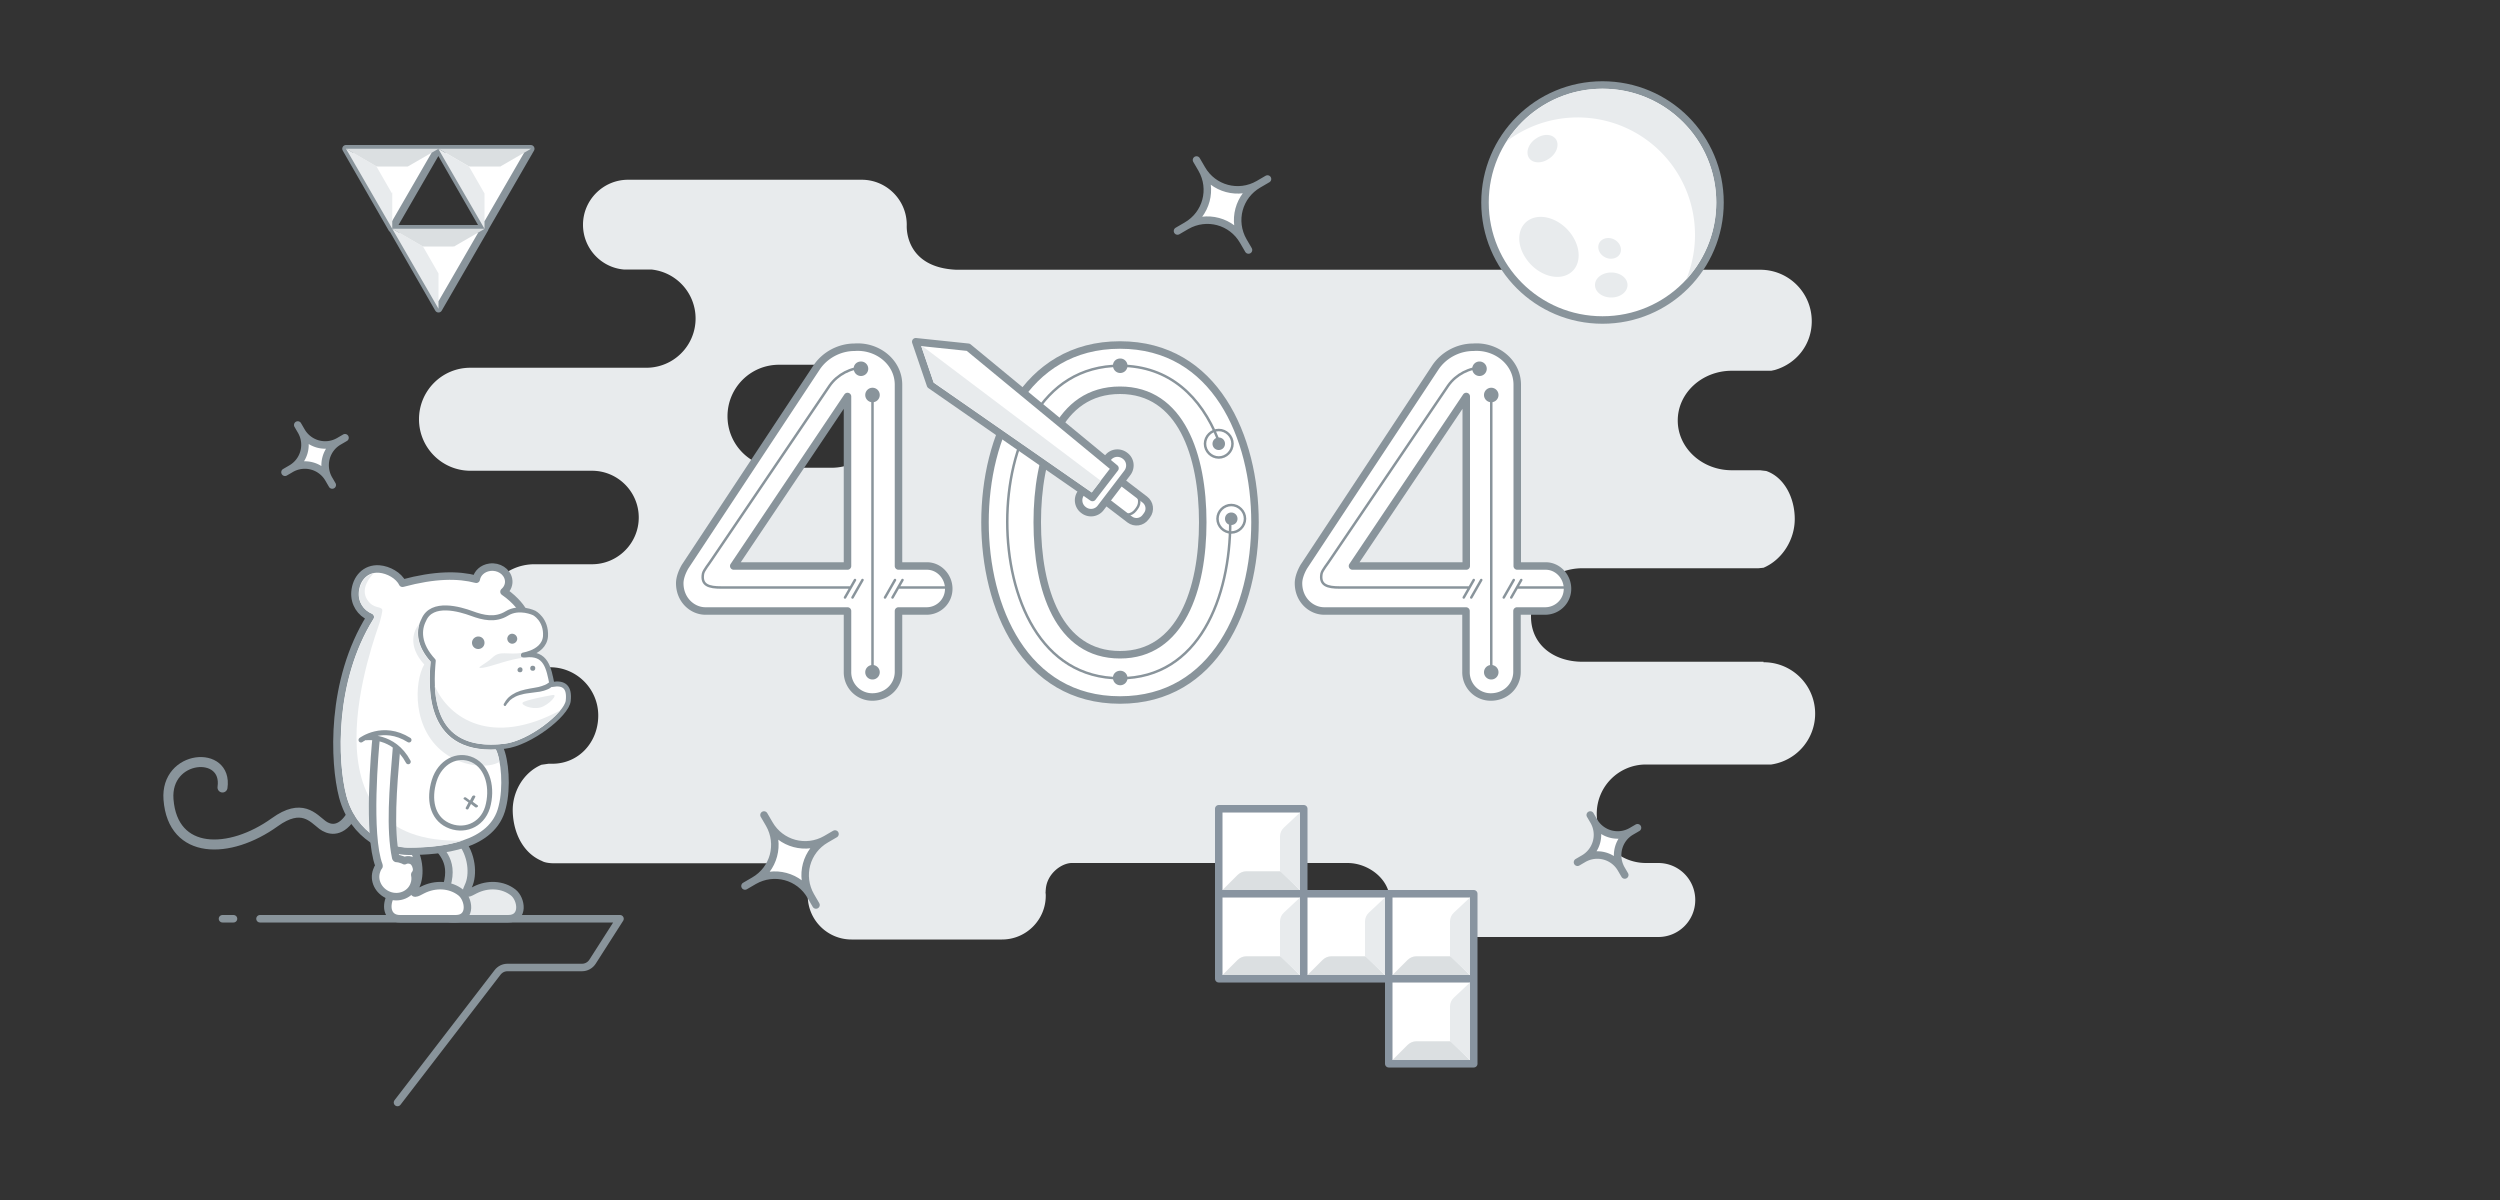 <?xml version="1.0" standalone="no"?>
<!DOCTYPE svg PUBLIC "-//W3C//DTD SVG 1.1//EN" "http://www.w3.org/Graphics/SVG/1.1/DTD/svg11.dtd">
<svg xmlns="http://www.w3.org/2000/svg" xmlns:xlink="http://www.w3.org/1999/xlink" class="me404" viewBox="0 0 1000 480">
    <rect x="0" y="0" width="1000" height="480" fill="#333333" stroke="none"/>
    <style>
        /*
        <![CDATA[ */
			.me404 {
				width: 1000px;
				max-width: 100%;
				height: 480px;
				position: absolute;
				top: 50%;
				left: 50%;
				margin-left: -400px;
				margin-top: -240px;
				overflow: hidden;
			}

			.st0 {
				fill-rule: evenodd;
				clip-rule: evenodd;
				fill: #e8ebed;
			}

			.st1 {
				fill: #ffffff;
				stroke: #89949b;
				stroke-width: 3;
				stroke-linecap: round;
				stroke-linejoin: round;
				stroke-miterlimit: 10;
			}

			.st2 {
				fill-rule: evenodd;
				clip-rule: evenodd;
				fill: #dbdfe1;
			}

			.st3 {
				fill: #ffffff;
			}

			.st4 {
				fill-rule: evenodd;
				clip-rule: evenodd;
				fill: #e8ebed;
				stroke: #89949b;
				stroke-width: 3;
				stroke-linecap: round;
				stroke-linejoin: round;
				stroke-miterlimit: 10;
			}

			.st5 {
				fill-rule: evenodd;
				clip-rule: evenodd;
				fill: #ffffff;
				stroke: #89949b;
				stroke-width: 3;
				stroke-linecap: round;
				stroke-linejoin: round;
				stroke-miterlimit: 10;
			}

			.st6 {
				fill-rule: evenodd;
				clip-rule: evenodd;
				fill: none;
				stroke: #89949b;
				stroke-width: 3;
				stroke-linecap: round;
				stroke-linejoin: round;
				stroke-miterlimit: 10;
			}

			.st7 {
				fill-rule: evenodd;
				clip-rule: evenodd;
				fill: none;
				stroke: #89949b;
				stroke-width: 4;
				stroke-linecap: round;
				stroke-linejoin: round;
				stroke-miterlimit: 10;
			}

			.st8 {
				fill-rule: evenodd;
				clip-rule: evenodd;
				fill: #ffffff;
				stroke: #89949b;
				stroke-width: 2;
				stroke-linecap: round;
				stroke-linejoin: round;
				stroke-miterlimit: 10;
			}

			.st9 {
				fill: #89949b;
			}

			.st10 {
				fill-rule: evenodd;
				clip-rule: evenodd;
				fill: #89949b;
			}

			.st11 {
				fill-rule: evenodd;
				clip-rule: evenodd;
				fill: none;
				stroke: #89949b;
				stroke-width: 2;
				stroke-linecap: round;
				stroke-linejoin: round;
				stroke-miterlimit: 10;
			}

			.st12 {
				fill-rule: evenodd;
				clip-rule: evenodd;
				fill: #ffffff;
			}

			.st13 {
				fill-rule: evenodd;
				clip-rule: evenodd;
				fill: #ffffff;
				stroke: #8894a0;
				stroke-width: 3;
				stroke-linecap: round;
				stroke-linejoin: round;
				stroke-miterlimit: 10;
			}

			.st14 {
				fill-rule: evenodd;
				clip-rule: evenodd;
				fill: none;
				stroke: #89949b;
				stroke-linecap: round;
				stroke-linejoin: round;
				stroke-miterlimit: 10;
			}

			.st15 {
				fill: none;
				stroke: #89949b;
				stroke-linecap: round;
				stroke-linejoin: round;
				stroke-miterlimit: 10;
			}

			#cloud {
				animation: cloud 9s infinite ease-in-out;
			}


			@keyframes cloud {
				0% {
					opacity: 0.3;
					left: 160px;
					transform: skewX(20deg);
				}
				65% {
					opacity: 1;
					left: 114px;
					transform: skewX(0deg);
				}
				100% {
					opacity: 0.3;
					left: 160px;
					transform: skewX(20deg);
				}
			}

			#moon {
				transform-origin: 640px 81px;
				animation: moon-float 6s infinite ease-in-out;
			}

			@keyframes moon-float {
				0% {
					transform: translate(0, 20px) scale(1.1);
				}
				65% {
					transform: translate(0, 0px) scale(1);
				}
				100% {
					transform: translate(0, 20px) scale(1.1);
				}
			}

			#monkey-eye-l {
				transform-origin: 191px 257px;
				animation: blink-l 12s infinite ease-in-out;
			}

			#monkey-eye-r {
				transform-origin: 205px 256px;
				animation: blink-r 12s infinite ease-in-out;
			}

			#monkey-arm {
				transform-origin: 155px 298px;
				animation: monkey-arm 4s infinite ease-in-out;
			}


			@keyframes monkey-arm {
				0% {
					transform: rotateZ(-10deg);
				}
				50% {
					transform: rotateZ(20deg);
				}
				100% {
					transform: rotateZ(-10deg);
				}
			}

			@keyframes blink-l {
				0% {
					transform: rotateX(0deg);
				}
				2% {
					transform: rotateX(80deg);
				}
				4%,
				20% {
					transform: rotateX(0deg);
				}
				22% {
					transform: rotateX(80deg);
				}
				24%,
				30% {
					transform: rotateX(0deg);
				}
				32% {
					transform: rotateX(80deg);
				}
				34%,
				70% {
					transform: rotateX(0deg);
				}
				72% {
					transform: rotateX(80deg);
				}
				74%,
				100% {
					transform: rotateX(0deg);
				}
			}

			@keyframes blink-r {
				0% {
					transform: rotateX(0deg);
				}
				2% {
					transform: rotateX(80deg);
				}
				4%,
				30% {
					transform: rotateX(0deg);
				}
				32% {
					transform: rotateX(80deg);
				}
				34%,
				50% {
					transform: rotateX(0deg);
				}
				52% {
					transform: rotateX(80deg);
				}
				54%,
				100% {
					transform: rotateX(0deg);
				}
			}

			#star1 {
				transform-origin: 643px 338px;
				animation: star1 12s infinite linear, star1-fade 12s infinite ease-in-out;
			}

			#star2 {
				transform-origin: 489px 82px;
				animation: star2 12s infinite linear, star2-fade 12s infinite ease-in-out;
			}

			#star3 {
				transform-origin: 316px 344px;
				animation: star3 12s infinite linear, star3-fade 12s infinite ease-in-out;
			}

			#star4 {
				transform-origin: 126px 182px;
				animation: star4 12s infinite linear, star4-fade 12s infinite ease-in-out;
			}

			@keyframes star1 {
				0% {
					transform: scale(0.5) skewX(15deg) rotateZ(0deg);
				}
				15% {
					transform: scale(1) skewX(0deg) rotateZ(360deg);
				}
				30%,
				100% {
					transform: scale(0.5) skewX(15deg) rotateZ(720deg);
				}
			}


			@keyframes star2 {
				0%,
				15% {
					transform: scale(0.5) skewX(15deg) rotateZ(0deg);
				}
				30% {
					transform: scale(1) skewX(0deg) rotateZ(360deg);
				}
				45%,
				100% {
					transform: scale(0.5) skewX(15deg) rotateZ(720deg);
				}
			}

			@keyframes star3 {
				0%,
				30% {
					transform: scale(0.5) skewX(15deg) rotateZ(0deg);
				}
				45% {
					transform: scale(1) skewX(0deg) rotateZ(360deg);
				}
				60%,
				100% {
					transform: scale(0.5) skewX(15deg) rotateZ(720deg);
				}
			}

			@keyframes star4 {
				0%,
				45% {
					transform: scale(0.5) skewX(15deg) rotateZ(0deg);
				}
				60% {
					transform: scale(1) skewX(0deg) rotateZ(360deg);
				}
				75%,
				100% {
					transform: scale(0.5) skewX(15deg) rotateZ(720deg);
				}
			}

			@keyframes star1-fade {
				0% {
					opacity: 0;
				}
				15% {
					opacity: 1;
				}
				30%,
				100% {
					opacity: 0;
				}
			}

			@keyframes star2-fade {
				0%,
				15% {
					opacity: 0;
				}
				30% {
					opacity: 1;
				}
				45%,
				100% {
					opacity: 0;
				}
			}

			@keyframes star3-fade {
				0%,
				30% {
					opacity: 0;
				}
				45% {
					opacity: 1;
				}
				60%,
				100% {
					opacity: 0;
				}
			}

			@keyframes star4-fade {
				0%,
				45% {
					opacity: 0;
				}
				60% {
					opacity: 1;
				}
				75%,
				100% {
					opacity: 0;
				}
			}

			#sword-path {
				transform-origin: 458px 206px;
				animation: tetris-float 3s infinite ease-in-out;
			}

			#sword {
				transform-origin: 458px 206px;
				animation: sword 4s infinite ease-out;
			}

			@keyframes sword {
				0%,
				15% {
					transform: rotate(-40deg);
				}
				87% {
					transform: rotate(50deg);
				}
				100% {
					transform: rotate(-40deg);
				}
			}

			#tetris-path {
				transform-origin: 538px 374px;
				animation: tetris-float 5s infinite ease-in-out;
			}

			#tetris {
				transform-origin: 538px 374px;
				animation: rotate 10s steps(1) infinite alternate;
			}

			@keyframes rotate {
				0% {
					transform: rotateZ(0deg);
				}
				25% {
					transform: rotateZ(90deg);
				}
				50% {
					transform: rotateZ(180deg);
				}
				75% {
					transform: rotateZ(270deg);
				}
				100% {
					transform: rotateZ(360deg);
				}
			}

			@keyframes tetris-float {
				0% {
					transform: translate(0px, 0px) scale(0.9);
				}
				65% {
					transform: translate(0px, 30px) scale(1);
				}
				100% {
					transform: translate(0px, 0px) scale(0.9);
				}
			}

			#triforce {
				transform-origin: 175px 91px;
				animation: triforce-float 3s infinite ease-in-out;
			}

			@keyframes triforce-float {
				0% {
					transform: translate(0px, 0px) scale(0.9);
				}
				65% {
					transform: translate(0px, 30px) scale(1);
				}
				100% {
					transform: translate(0px, 0px) scale(0.9);
				}
			}
		/* ]]>
        */
    </style>
    <path id="cloud" d="M658.4 345.2c-10.9 0-19.7-8.8-19.7-19.7 0-10.9 8.8-19.7 19.7-19.7h50.1a20.56 20.56 0 0 0-3.1-40.9v-.2H633c-11.4 0-20.6-6.7-20.6-18.1 0-11.4 9.2-19.3 20.6-19.3h70.4l2-.2c7.3-3.1 12.5-11 12.5-19.5s-4.2-16.7-11.4-19.2l-2.5-.3h-11.3c-11.9 0-21.6-8.9-21.6-19.9 0-11 9.7-19.9 21.6-19.9h15.8l1.4-.3c8.6-2.5 14.8-10.1 14.8-19.5 0-11.4-9.2-20.6-20.6-20.6H382.5c-19.8-.9-19.9-15.9-19.8-17.8v-.2c0-9.9-8.1-18-18-18h-93.5c-9.9 0-18 8.1-18 18 0 9.4 7.2 17.1 16.3 17.9h11a19.7 19.7 0 0 1-1.7 39.3h-70.7c-11.3 0-20.5 9.2-20.5 20.6 0 11.3 9.1 20.5 20.4 20.6h48.8c10.3 0 18.7 8.4 18.7 18.7 0 10.3-8.4 18.7-18.7 18.7h-23.2c-11.3.1-20.4 9.2-20.4 20.6 0 11.3 9.2 20.5 20.5 20.6h6.3c10.7 0 19.3 8.7 19.3 19.3 0 10.7-7.8 19.3-18.4 19.3h-1.5l-2.8.4c-7.3 3.1-11.8 11-11.5 18.9.3 8.5 4.2 16.5 11.7 19.6 1.1.7 3.4.9 4.4.9h94.5c3.9.5 8.2 4.2 7.4 10.4 0 .4 0 .8.1 1.1 0 .5-.1 1-.1 1.5 0 9.7 7.9 17.5 17.5 17.5h60.2c9.7 0 17.5-7.9 17.5-17.5 0-.4 0-.8-.1-1.2.1-.3 0-.7.1-1.1.3-6.5 6.4-10.9 10.6-10.8H539c8.5 0 16.9 6.6 16.9 14.8 0 8.2 6.6 14.8 14.8 14.8h92.6c8.2 0 14.8-6.6 14.8-14.8 0-8.2-6.6-14.8-14.8-14.8M332.8 187.1h-21.2c-11.4 0-20.6-9.2-20.6-20.6 0-11.4 9.2-20.6 20.6-20.6h21.2c11.4 0 20.6 9.2 20.6 20.6a20.7 20.7 0 0 1-20.6 20.6z" class="st0"/>
    <g id="triforce">
        <path id="zelda_stroke" d="M138.4 59.5h36.9l-18.5 32-18.4-32zm55.4 32l18.5-32h-36.9l18.4 32zm-18.4 32l18.5-32H157l18.4 32z" class="st1"/>
        <path id="zelda_dark_shadow" d="M156.9 91.5l-18.5-32 18.5 10.7v21.3zm36.9-21.3l-18.5-10.7 18.5 32V70.2zm-18.4 32l-18.5-10.7 18.5 32v-21.3z" class="st0"/>
        <path id="zelda_light_shadow" d="M175.4 59.5l-18.5 10.7-18.5-10.7h37zm0 0l18.5 10.7 18.5-10.7h-37zm-18.5 32l18.5 10.7 18.5-10.7h-37z" class="st2"/>
        <path id="zelda_highlight" d="M150.6 66.6h12.5l-6.3 10.8-6.2-10.8zm43.2 10.8l6.3-10.8h-12.5l6.2 10.8zm-18.4 32l6.3-10.8h-12.5l6.2 10.8z" class="st3"/>
    </g>
    <g id="monkey">
        <path id="foot_back" d="M187.3 354.5c2.2-4.5 1.6-12.8-3.3-18.5l-9.3 2c2.2 3.5 8.3 7.7 2.3 20.8-1.9 4.2-.8 8.7 4 8.7h22.3c6.5 0 5.3-7.9 2-10.5-4.2-3.3-10.2-3.6-15.3-1-2.1 1.1-4.7 2.7-2.7-1.5z" class="st4"/>
        <path id="foot_front" d="M166.3 354.5c2.2-4.5 1.6-12.8-3.3-18.5l-9.3 2c2.2 3.5 8.3 7.7 2.3 20.8-1.9 4.2-.8 8.7 4 8.7h22.3c6.5 0 5.3-7.9 2-10.5-4.2-3.3-10.2-3.6-15.3-1-2.1 1.1-4.7 2.7-2.7-1.5z" class="st5"/>
        <path id="body" d="M199.8 299.3l9-55.5s-2.1-3.6-7.2-7.1c1.4-1.2 2.2-3.1 1.8-5-.6-3.1-3.9-5.3-7.5-4.8-2.9.4-5 2.4-5.4 4.8-7.2-1.9-16.5-1.9-29.5 1.6-1.5-3.1-5.6-5.4-9.3-5.7-5.5-.4-9.3 3.7-9.7 9.3-.3 4.4 2.2 8.3 6.1 9.9-16 25.6-14.6 58.2-11 71.9 4.3 16.1 18.2 21.8 26.3 21.8 13 0 33.8-1.9 37.5-17.7 2-7.8 1.1-18.9-1.1-23.5z" class="st5"/>
        <path id="rock" d="M93.4 367.5H89m15 0h144l-11 17.2c-.9 1.4-2.5 2.3-4.2 2.3H203c-1.6 0-3 .7-4 2l-40 52" class="st6"/>
        <path id="tail" d="M89 315c2.2-15.2-23-13.2-21.6 4.8 1.7 22.3 24.4 22.1 42.5 9.1 10.8-7.8 15.3-1.8 19.1 1.1 2.3 1.7 6.7 3.3 11-3" class="st7"/>
        <path id="face" d="M213.7 245.2s-6-2.9-11 .2c-4.6 2.8-9.4 1.7-14 0s-16-5.1-19.2 2.6c-2 3.8-2.3 9.7 3.8 16.3-.9 10.1-2.9 37.9 28.6 34.2 10.1-1.2 24.8-12.7 25.4-18.2s-1.7-7.4-6.5-6.5c-1.3-6.5-2.3-12.9-10.7-11.8-3.9.2 7.5 0 8.1-7.5.4-6.7-4.5-9.3-4.5-9.3z" class="st8"/>
        <path id="mouth" d="M220.6 274.8s-.3.2-.7.5c-.2.2-.6.3-1 .5s-.9.3-1.4.5c-1 .3-2.1.5-3.3.6-1.2.2-2.4.3-3.7.5-.6.1-1.2.2-1.8.4-.6.1-1.1.3-1.7.5-.5.2-1 .4-1.4.7-.5.2-.8.5-1.2.8-.4.2-.6.6-.9.9-.3.3-.4.5-.6.7-.3.4-.5.7-.5.7v.1c-.2.2-.5.3-.7.1-.2-.1-.3-.4-.2-.7 0 0 .2-.3.5-.8.2-.3.3-.6.6-.9.3-.3.5-.7.9-1 .4-.3.8-.7 1.3-1 .5-.3 1-.6 1.6-.9.6-.2 1.2-.5 1.8-.7.6-.2 1.3-.3 1.9-.5 1.3-.3 2.5-.5 3.7-.7 1.2-.2 2.2-.4 3-.7.4-.2.8-.3 1.1-.4.3-.2.5-.2.8-.4.5-.3.7-.5.7-.5.5-.3 1.1-.2 1.4.2.4.6.3 1.2-.2 1.5z" class="st9"/>
        <path id="nose_hole" d="M213.2 266.3c.6 0 1 .5.9 1.1 0 .6-.5 1-1.1.9-.6 0-1-.5-.9-1.1 0-.6.5-1 1.1-.9z" class="st10"/>
        <path id="nose_hole_1_" d="M208.1 266.9c.6 0 1 .5.9 1.1 0 .6-.5 1-1.1.9-.6 0-1-.5-.9-1.1.1-.5.6-.9 1.1-.9z" class="st10"/>
        <path id="monkey-eye-r" d="M205 253.5c1.1.1 1.9 1 1.9 2.1-.1 1.1-1 1.9-2.1 1.9-1.1-.1-1.9-1-1.9-2.1.1-1.1 1-2 2.1-1.9z" class="st10"/>
        <path id="monkey-eye-l" d="M191.5 254.6c1.4.1 2.4 1.3 2.3 2.7-.1 1.4-1.3 2.4-2.7 2.3-1.4-.1-2.4-1.3-2.3-2.7.1-1.3 1.3-2.4 2.7-2.3z" class="st10"/>
        <path id="mongkey_shadow_1_" d="M209.1 281c.9-.9 9.4-2.6 12-3 2.4-.4-1.6 4.1-5 5s-7.9-1-7-2zm-65.5-43.9c-.3 3.6 1.8 7 5.2 8.4.4.2.7.5.8.9.1.4.1.9-.2 1.2-15.1 24.2-14.7 56.3-10.8 70.8 4 15.2 17.1 20.7 24.8 20.7 8.9 0 16.1-1 21.8-2.9-67.5 2.2-35-81.7-33.3-87.3.2-.8 1.2-4.4 1-5-.6-1.6-3.5-.2-6-4-2.9-4.5 1.2-9.2 2.6-10.6-3.2.8-5.6 3.7-5.9 7.8zm58.1 60.4c7.8-.9 17.9-8 22.3-13.3-27.4 14.7-44.4 3.1-50.1-9.8.3 5.9 1.6 12.6 5.9 17.3 4.6 5 12 7 21.9 5.8zm6.9-36.3c-5.7.8-8.6-1.1-11.6 1.8-2.8 2.7-7.7 4.6-3.8 4.1 3.9-.6 10.1-3.4 16.8-4.1h-.9c-.5 0-1-.4-1-.9.1-.2.1-.6.5-.9zM198.4 300c0-.1 0-.1-.1-.2-.7 0-1.4.1-2 .1-7.8 0-13.9-2.3-18-6.8-7.7-8.4-6.6-22.5-6.1-28.4-5.6-6.2-5.6-11.5-4.6-15-2 2.3-4.8 8.5 2.1 16.1-3.9 6.4-5.4 26.5 9.2 36.2 7.2 4.8 16.6 5.3 20.8 2.8-.2-1.9-.7-3.6-1.3-4.8z" class="st0"/>
        <path id="belly" d="M189.1 304c6.2 3 8.1 11.5 5.9 19-2.3 7.4-9.8 10-16 7-6.2-3-7.6-10.4-5.3-17.8s9.2-11.1 15.4-8.2z" class="st11"/>
        <path id="belly_button" d="M191.2 322.3c0-.1-.1-.2-.2-.2l-1.9-1.4 1-1.9c.1-.1.1-.2 0-.3-.1-.2-.4-.4-.7-.3-.2 0-.4.2-.5.3l-.9 1.7-1.6-1.2c-.2-.1-.3-.1-.5-.1-.4.1-.5.4-.5.6 0 .1.1.2.2.2l1.8 1.3-1.1 2.1c-.1.1-.1.2 0 .3.1.3.4.4.7.4.2 0 .3-.1.4-.3l1-1.9 1.7 1.3c.1.1.3.1.5.1.5-.2.7-.5.6-.7z" class="st9"/>
        <g id="monkey_arm">
            <path id="monkey-arm" d="M164.3 344.1c-.9-.3-1.8-.2-2.5.2-.3-.2-.6-.3-.9-.4-.8-.3-1.5-.5-2.3-.5-.1 0-.2-.1-.3-.3-2.4-11.4-1.1-27.6.3-43.8 0-.1 1.2-5.7-2.6-7.2-5.2-2.1-5.5 2.5-5.5 2.7-.5 4.8-3.6 39 1.1 51.4v.3c-.4.5-.7 1-.9 1.7-1.5 3.9.7 8.3 4.8 9.9 4.1 1.6 8.7-.3 10.1-4.2.5-1.3.6-2.7.3-4 0-.1 0-.2.1-.2.5-.7.9-1.6.5-2.9-.3-1.3-1.1-2.4-2.2-2.7z" class="st5"/>
            <g id="armpit">
                <path d="M165 296c0-4.3-1.8-10.8-6-12-12.5-3.5-12.4 11.1-12.4 11.1s10.8-1.4 16.7 9.6c0-.1 1.7-4.4 1.7-8.7z" class="st12"/>
                <path d="M146.6 295.1s10.8-1.4 16.7 9.6m-18.9-8.7s8.7-6.6 19.2 0" class="st11"/>
            </g>
        </g>
    </g>
    <g id="tetris-path">
        <g id="tetris">
            <path id="tetris_stroke" d="M487.5 323.5h34v34h-34v-34zm0 34h34v34h-34v-34zm34 0h34v34h-34v-34zm34 0h34v34h-34v-34zm0 34h34v34h-34v-34z" class="st13"/>
            <path id="tetris_dark_shadow" d="M489 356l6-6c.9-.9 2.2-1.5 3.5-1.5h13.9l7.5 7.5H489zm0 34l6-6c.9-.9 2.2-1.5 3.5-1.5h13.9l7.5 7.5H489zm34 0l6-6c.9-.9 2.2-1.5 3.5-1.5h13.9l7.5 7.5H523zm34 0l6-6c.9-.9 2.2-1.5 3.5-1.5h13.9l7.5 7.5H557zm0 34l6-6c.9-.9 2.2-1.5 3.5-1.5h13.9l7.5 7.5H557z" class="st2"/>
            <path id="tetris_light_shadow" d="M520 356l-8-7.5v-13.9c0-1.4.6-2.7 1.6-3.6l6.4-6v31zm0 34l-8-7.5v-13.9c0-1.4.6-2.7 1.6-3.6l6.4-6v31zm34 0l-8-7.5v-13.9c0-1.4.6-2.7 1.6-3.6l6.4-6v31zm34 0l-8-7.5v-13.9c0-1.4.6-2.7 1.6-3.6l6.4-6v31zm0 34l-8-7.5v-13.9c0-1.4.6-2.7 1.6-3.6l6.4-6v31z" class="st0"/>
        </g>
    </g>
    <g id="stars">
        <path id="star1" d="M652.6 332.5a11 11 0 0 1-15.1-4.1l-1.4-2.4 1.4 2.4a11 11 0 0 1-4.1 15.1l-2.4 1.4 2.4-1.4a11 11 0 0 1 15.1 4.1l1.4 2.4-1.4-2.4c-3-5.3-1.2-12.1 4.1-15.1l2.4-1.4-2.4 1.4z" class="st5"/>
        <path id="star2" d="M503.4 73.7c-8 4.6-18.1 1.9-22.7-6.1l-2.1-3.6 2.1 3.6c4.6 8 1.9 18.1-6.1 22.7l-3.6 2.1 3.6-2.1c8-4.6 18.1-1.9 22.7 6.1l2.1 3.6-2.1-3.6c-4.6-8-1.9-18.1 6.1-22.7l3.6-2.1-3.6 2.1z" class="st5"/>
        <path id="star3" d="M330.4 335.7c-8 4.6-18.1 1.9-22.7-6.1l-2.1-3.6 2.1 3.6c4.6 8 1.9 18.1-6.1 22.7l-3.6 2.1 3.6-2.1c8-4.6 18.1-1.9 22.7 6.1l2.1 3.6-2.1-3.6c-4.6-8-1.9-18.1 6.1-22.7l3.6-2.1-3.6 2.1z" class="st5"/>
        <path id="star4" d="M135.6 176.5a11 11 0 0 1-15.1-4.1l-1.4-2.4 1.4 2.4a11 11 0 0 1-4.1 15.1l-2.4 1.4 2.4-1.4a11 11 0 0 1 15.1 4.1l1.4 2.4-1.4-2.4c-3-5.3-1.2-12.1 4.1-15.1l2.4-1.4-2.4 1.4z" class="st5"/>
    </g>
    <g id="moon">
        <path id="moon_body" d="M641 34c26 0 47 21 47 47s-21 47-47 47-47-21-47-47 21-47 47-47z" class="st5"/>
        <path id="moon_shades" d="M622.5 55.9c1.3 2.3 0 5.8-3.1 7.7-3 2-6.6 1.7-7.9-.6-1.3-2.3 0-5.8 3.1-7.7 3-2 6.5-1.7 7.9.6zm6.3 38.2c-4.1-6.1-11.6-9-16.7-6.4-5.1 2.6-5.9 9.6-1.7 15.7 4.1 6.1 11.6 9 16.7 6.4 5.1-2.6 5.8-9.6 1.7-15.7zm15.7 14.9c-3.6 0-6.5 2.2-6.5 5s2.9 5 6.5 5 6.5-2.2 6.5-5-2.9-5-6.5-5zm1.2-13.2c-2.3-1.2-5-.5-6 1.4-1 2 0 4.5 2.3 5.7 2.3 1.2 5 .5 6-1.4s0-4.5-2.3-5.7zM686.5 81c0-25.1-20.4-45.5-45.5-45.5-16.1 0-30.2 8.4-38.3 21A46.95 46.95 0 0 1 678 94c0 6.3-1.3 12.3-3.5 17.8 7.4-8.2 12-19 12-30.8z" class="st0"/>
    </g>
    <g id="number_4">
        <path id="number_4_outline" d="M379.5 235.5c0-4.9-3.9-9.1-8.7-9.1h-11.4v-72.5c0-9.1-8.5-15.7-17.6-15-6 0-11.8 3.1-15.1 8L274 226.7c-1.2 2.1-2.1 4.5-2.1 6.6 0 6.6 5 11.1 10.3 11.1H339v24.3a9.9 9.9 0 0 0 9.9 10.1c6 0 10.5-4.5 10.5-10.1v-24.3h11.4c4.8-.1 8.7-4 8.7-8.9zm-40.5-9.1h-45.5l45.5-67.8v67.8z" class="st1"/>
        <path id="number_4_inner_lines" d="M349 158v109.2M345.9 147c-5.6 0-10.9 2.8-14 7.2l-47.1 69.5c-1.2 1.9-3.3 4.3-3.6 5.8-.8 4.6 2.3 5.5 7.3 5.5H340m19.5 0H379m-37-3l-4 7m7-7l-4 7m17-7l-4 7m7-7l-4 7" class="st14"/>
        <path id="number_4_dots" d="M349 266a2.9 2.9 0 1 1 0 5.8 2.9 2.9 0 0 1 0-5.8zm0-110.9a2.9 2.9 0 1 1 0 5.8 2.9 2.9 0 0 1 0-5.8zm-4.6-10.5a2.9 2.9 0 1 1-2.9 2.9c-.1-1.6 1.2-2.9 2.9-2.9z" class="st10"/>
    </g>
    <g id="number_4_2">
        <path id="number_4_outline_2" d="M627 235.5c0-4.9-3.9-9.1-8.7-9.1h-11.4v-72.5c0-9.1-8.5-15.7-17.6-15-6 0-11.8 3.1-15.1 8l-52.7 79.8c-1.2 2.1-2.1 4.5-2.1 6.6 0 6.6 5 11.1 10.3 11.1h56.7v24.3a9.9 9.9 0 0 0 9.9 10.1c6 0 10.5-4.5 10.5-10.1v-24.3h11.4c4.9-.1 8.8-4 8.8-8.9zm-40.5-9.1H541l45.5-67.8v67.8z" class="st1"/>
        <path id="number_4_inner_lines_2" d="M596.5 158v109.2M593.3 147c-5.6 0-10.9 2.8-14 7.2l-47.1 69.5c-1.2 1.9-3.3 4.3-3.6 5.8-.8 4.6 2.3 5.5 7.3 5.5h51.5m19.6 0h19.5m-37-3l-4 7m7-7l-4 7m17-7l-4 7m7-7l-4 7" class="st14"/>
        <path id="number_4_dots_2" d="M596.5 266a2.9 2.9 0 1 1 0 5.8 2.9 2.9 0 0 1 0-5.8zm0-110.9a2.9 2.9 0 1 1 0 5.8 2.9 2.9 0 0 1 0-5.8zm-4.7-10.5a2.9 2.9 0 1 1 0 5.8 2.9 2.9 0 0 1 0-5.8z" class="st10"/>
    </g>
    <g id="number_0">
        <path id="number_0_outline" d="M502 208.9c0-34-15.9-70.9-54-70.9-38.3 0-54 36.9-54 70.9s15.7 71.1 54 71.1c38.1 0 54-37.1 54-71.1zm-20.9 0c0 26.8-8.7 53-33.1 53-24.6 0-33.1-26.2-33.1-53s8.5-52.8 33.1-52.8c24.4 0 33.1 26 33.1 52.8z" class="st1"/>
        <path id="number_0_inner_lines" d="M487.2 175.7c-6.7-16.8-19.3-29.4-39.2-29.4-32 0-45.1 32.5-45.1 62.4s13.1 62.6 45.1 62.6c31.8 0 44.1-32.6 44.1-62.6m-4.6-36.7c3 0 5.5 2.5 5.5 5.5s-2.5 5.5-5.5 5.5-5.5-2.5-5.5-5.5 2.5-5.5 5.5-5.5zm5 30c3 0 5.5 2.5 5.5 5.5s-2.5 5.5-5.5 5.5-5.5-2.5-5.5-5.5 2.5-5.5 5.5-5.5z" class="st15"/>
        <path id="number_0_dots" d="M492.5 205c1.4 0 2.5 1.1 2.5 2.5s-1.1 2.5-2.5 2.5-2.5-1.1-2.5-2.5 1.1-2.5 2.5-2.5zm-5-30c1.4 0 2.5 1.1 2.5 2.5s-1.1 2.5-2.5 2.5-2.5-1.1-2.5-2.5 1.1-2.5 2.5-2.5zm-39.4-31.6a2.9 2.9 0 1 1-2.9 2.9c-.1-1.6 1.2-2.9 2.9-2.9zm0 124.9a2.9 2.9 0 1 1-2.9 2.9c-.1-1.6 1.2-2.9 2.9-2.9z" class="st10"/>
    </g>
    <g id="sword-path">
        <g id="sword">
            <path id="sword_handle" d="M444.6 196.6l.6-.8c1.5-2 1.8-4.3 3.8-2.8l8.9 6.8c2 1.5 2.4 4.3.9 6.3l-.6.8c-1.5 2-4.3 2.4-6.3.9L443 201c-2-1.5.1-2.5 1.6-4.4z" class="st5"/>
            <path id="sword_handle_line" d="M453.9 197c2 1.5 2.4 4.3.9 6.3l-.6.8c-1.5 2-4.3 2.4-6.3.9" class="st14"/>
            <path id="sword_hilt" d="M432.5 197.1l10.6-13.9c1.6-2.2 4.7-2.6 6.9-.9 2.2 1.6 2.6 4.7.9 6.9l-10.6 13.9a4.83 4.83 0 0 1-6.9.9 4.83 4.83 0 0 1-.9-6.9z" class="st5"/>
            <path id="sword_blade" d="M437 199l9-11.7-58.7-48.4-21-2.2 5.9 17.3z" class="st1"/>
            <path id="sword_blade_shadow" d="M436.7 197l3.6-4.7-71.3-53.8-.5-.1 5 14.6z" class="st0"/>
        </g>
    </g>
</svg>
